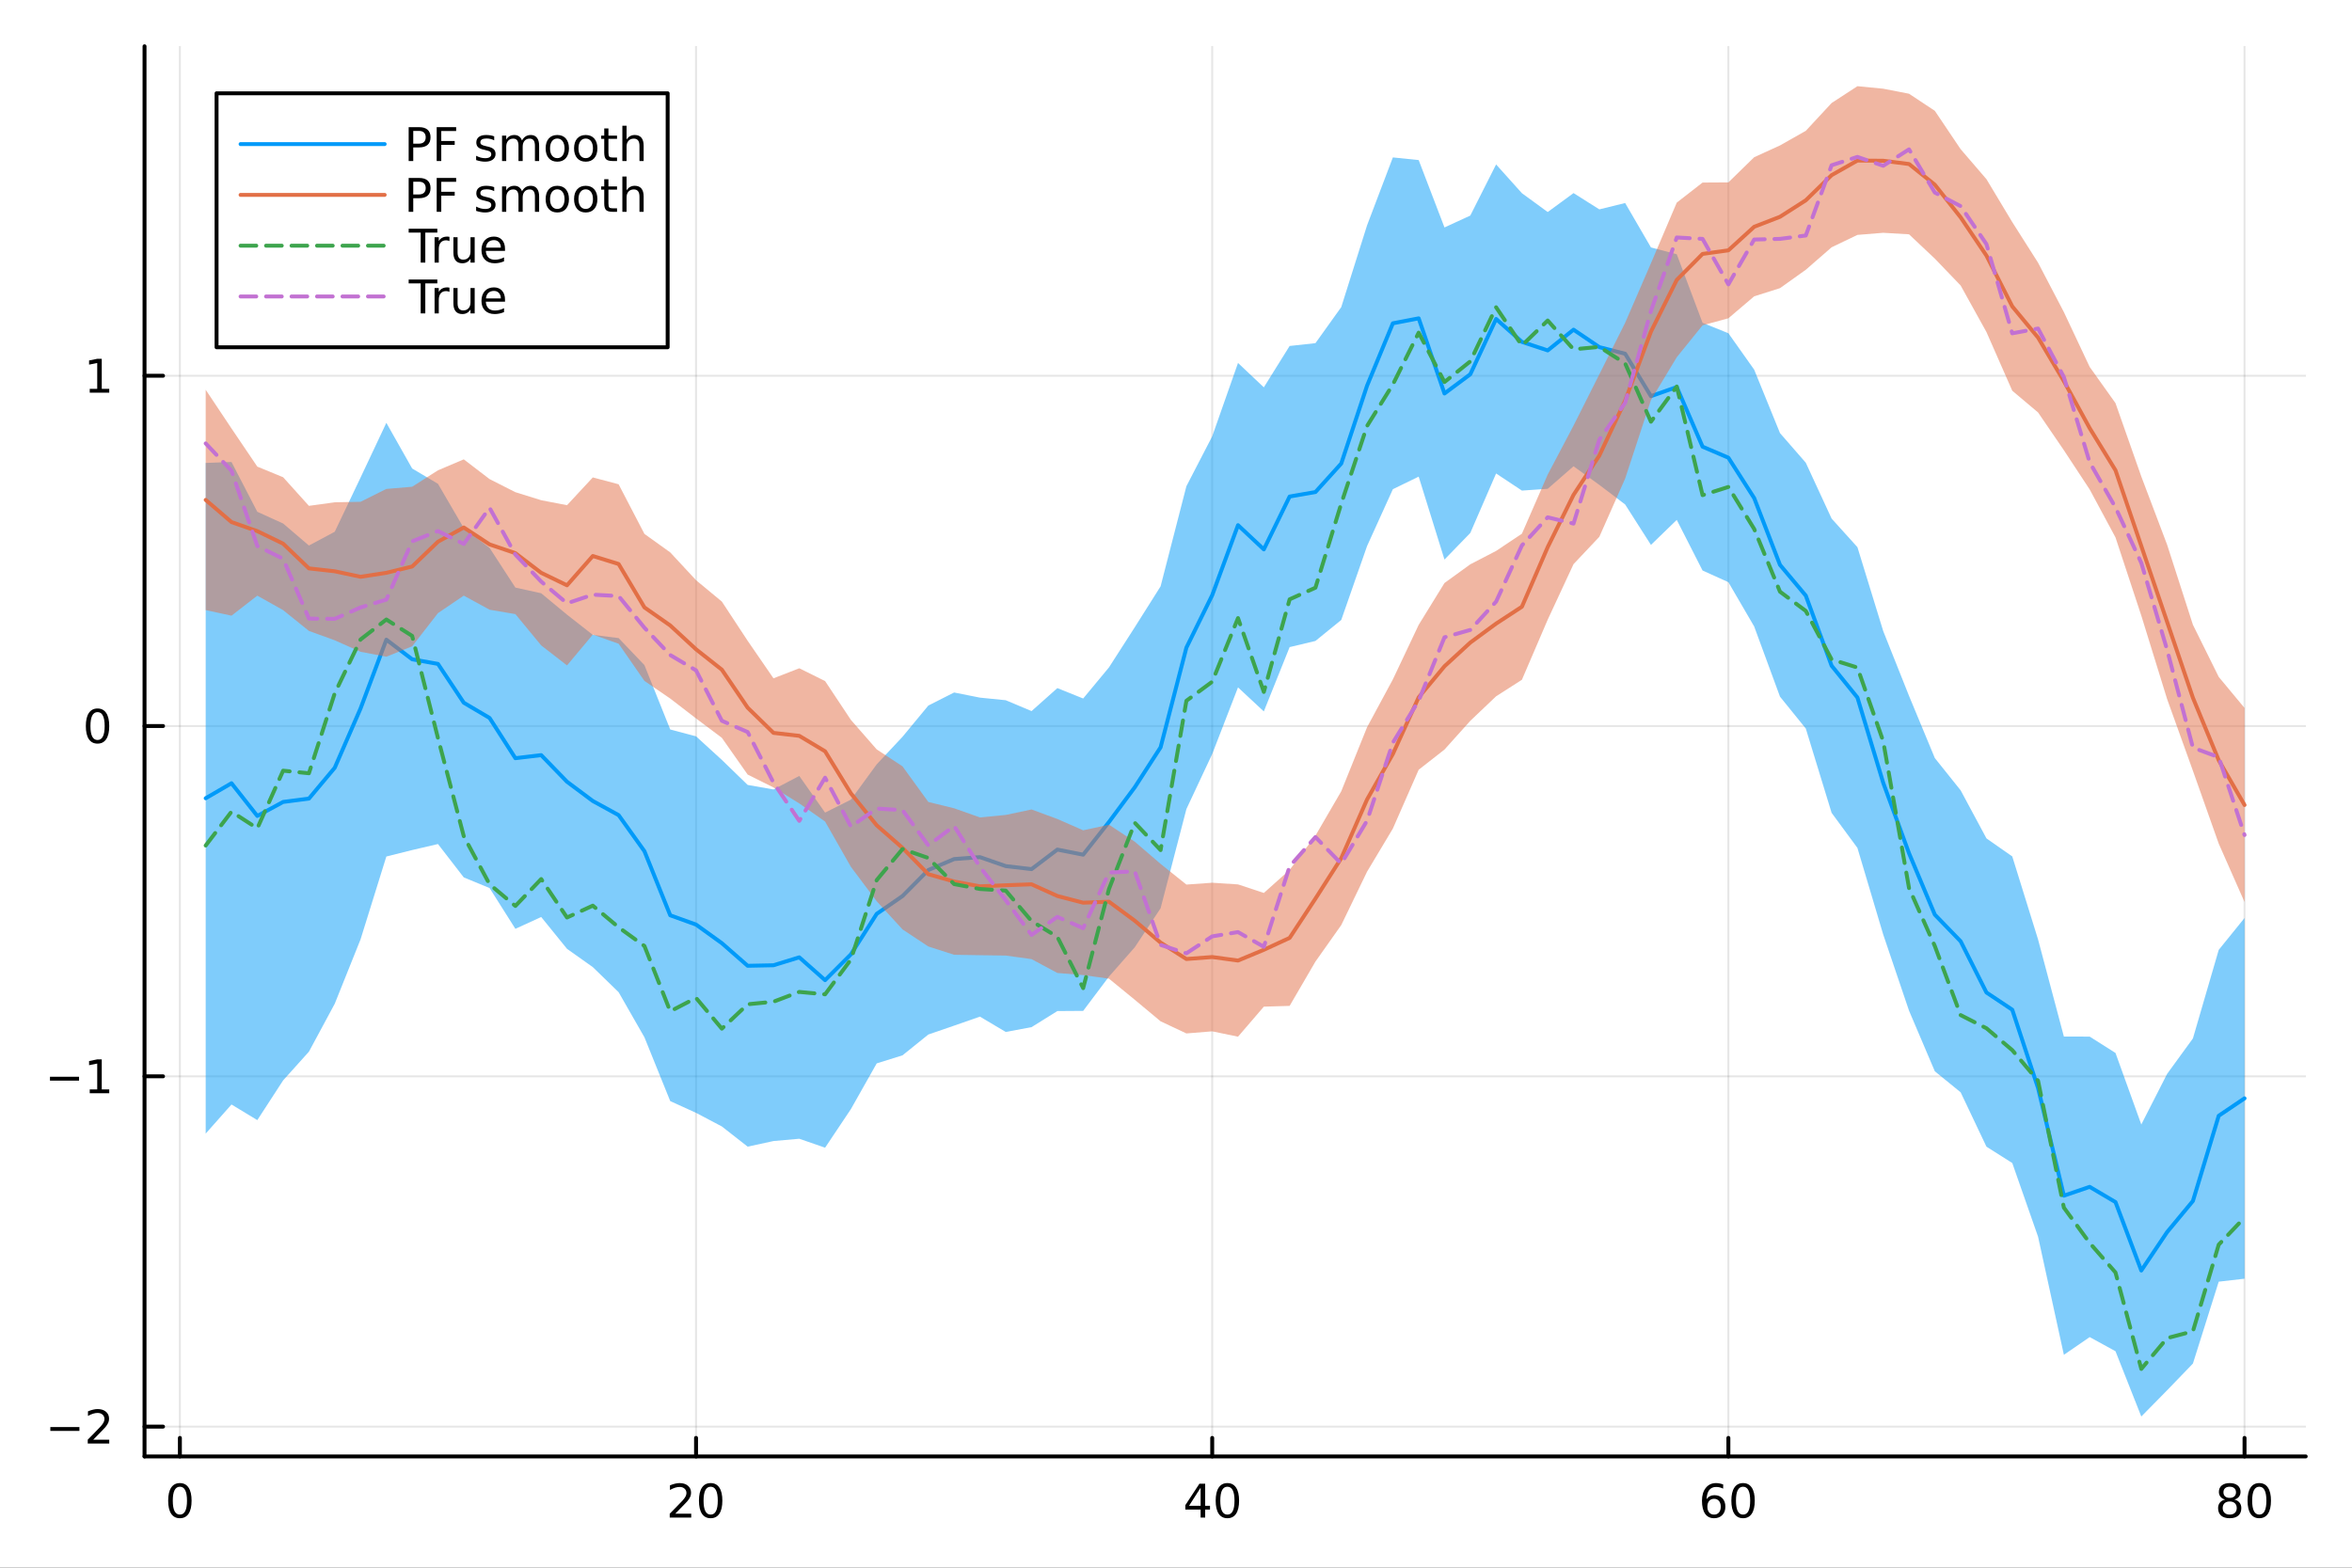 <?xml version="1.0" encoding="utf-8"?>
<svg xmlns="http://www.w3.org/2000/svg" xmlns:xlink="http://www.w3.org/1999/xlink" width="600" height="400" viewBox="0 0 2400 1600">
<rect x="0" y="0" width="2400" height="1600" fill="#333333" stroke="none"/>
<defs>
  <clipPath id="clip970">
    <rect x="0" y="0" width="2400" height="1600"/>
  </clipPath>
</defs>
<path clip-path="url(#clip970)" d="M0 1600 L2400 1600 L2400 0 L0 0  Z" fill="#ffffff" fill-rule="evenodd" fill-opacity="1"/>
<defs>
  <clipPath id="clip971">
    <rect x="480" y="0" width="1681" height="1600"/>
  </clipPath>
</defs>
<path clip-path="url(#clip970)" d="M147.478 1486.45 L2352.76 1486.45 L2352.76 47.244 L147.478 47.244  Z" fill="#ffffff" fill-rule="evenodd" fill-opacity="1"/>
<defs>
  <clipPath id="clip972">
    <rect x="147" y="47" width="2206" height="1440"/>
  </clipPath>
</defs>
<polyline clip-path="url(#clip972)" style="stroke:#000000; stroke-linecap:round; stroke-linejoin:round; stroke-width:2; stroke-opacity:0.1; fill:none" points="183.557,1486.45 183.557,47.244 "/>
<polyline clip-path="url(#clip972)" style="stroke:#000000; stroke-linecap:round; stroke-linejoin:round; stroke-width:2; stroke-opacity:0.1; fill:none" points="710.253,1486.45 710.253,47.244 "/>
<polyline clip-path="url(#clip972)" style="stroke:#000000; stroke-linecap:round; stroke-linejoin:round; stroke-width:2; stroke-opacity:0.1; fill:none" points="1236.95,1486.45 1236.95,47.244 "/>
<polyline clip-path="url(#clip972)" style="stroke:#000000; stroke-linecap:round; stroke-linejoin:round; stroke-width:2; stroke-opacity:0.1; fill:none" points="1763.65,1486.45 1763.65,47.244 "/>
<polyline clip-path="url(#clip972)" style="stroke:#000000; stroke-linecap:round; stroke-linejoin:round; stroke-width:2; stroke-opacity:0.1; fill:none" points="2290.34,1486.45 2290.34,47.244 "/>
<polyline clip-path="url(#clip972)" style="stroke:#000000; stroke-linecap:round; stroke-linejoin:round; stroke-width:2; stroke-opacity:0.1; fill:none" points="147.478,1456.02 2352.76,1456.02 "/>
<polyline clip-path="url(#clip972)" style="stroke:#000000; stroke-linecap:round; stroke-linejoin:round; stroke-width:2; stroke-opacity:0.1; fill:none" points="147.478,1098.51 2352.76,1098.51 "/>
<polyline clip-path="url(#clip972)" style="stroke:#000000; stroke-linecap:round; stroke-linejoin:round; stroke-width:2; stroke-opacity:0.1; fill:none" points="147.478,741.004 2352.76,741.004 "/>
<polyline clip-path="url(#clip972)" style="stroke:#000000; stroke-linecap:round; stroke-linejoin:round; stroke-width:2; stroke-opacity:0.1; fill:none" points="147.478,383.498 2352.76,383.498 "/>
<polyline clip-path="url(#clip970)" style="stroke:#000000; stroke-linecap:round; stroke-linejoin:round; stroke-width:4; stroke-opacity:1; fill:none" points="147.478,1486.45 2352.76,1486.45 "/>
<polyline clip-path="url(#clip970)" style="stroke:#000000; stroke-linecap:round; stroke-linejoin:round; stroke-width:4; stroke-opacity:1; fill:none" points="183.557,1486.45 183.557,1467.55 "/>
<polyline clip-path="url(#clip970)" style="stroke:#000000; stroke-linecap:round; stroke-linejoin:round; stroke-width:4; stroke-opacity:1; fill:none" points="710.253,1486.45 710.253,1467.55 "/>
<polyline clip-path="url(#clip970)" style="stroke:#000000; stroke-linecap:round; stroke-linejoin:round; stroke-width:4; stroke-opacity:1; fill:none" points="1236.95,1486.45 1236.95,1467.55 "/>
<polyline clip-path="url(#clip970)" style="stroke:#000000; stroke-linecap:round; stroke-linejoin:round; stroke-width:4; stroke-opacity:1; fill:none" points="1763.65,1486.45 1763.65,1467.55 "/>
<polyline clip-path="url(#clip970)" style="stroke:#000000; stroke-linecap:round; stroke-linejoin:round; stroke-width:4; stroke-opacity:1; fill:none" points="2290.34,1486.45 2290.34,1467.55 "/>
<path clip-path="url(#clip970)" d="M183.557 1517.37 Q179.946 1517.37 178.117 1520.93 Q176.311 1524.47 176.311 1531.6 Q176.311 1538.71 178.117 1542.27 Q179.946 1545.82 183.557 1545.82 Q187.191 1545.82 188.996 1542.27 Q190.825 1538.71 190.825 1531.6 Q190.825 1524.47 188.996 1520.93 Q187.191 1517.37 183.557 1517.37 M183.557 1513.66 Q189.367 1513.66 192.422 1518.27 Q195.501 1522.85 195.501 1531.6 Q195.501 1540.33 192.422 1544.94 Q189.367 1549.52 183.557 1549.52 Q177.746 1549.52 174.668 1544.94 Q171.612 1540.33 171.612 1531.6 Q171.612 1522.85 174.668 1518.27 Q177.746 1513.66 183.557 1513.66 Z" fill="#000000" fill-rule="nonzero" fill-opacity="1" /><path clip-path="url(#clip970)" d="M689.026 1544.91 L705.346 1544.91 L705.346 1548.85 L683.401 1548.85 L683.401 1544.91 Q686.063 1542.16 690.647 1537.53 Q695.253 1532.88 696.434 1531.53 Q698.679 1529.01 699.559 1527.27 Q700.461 1525.51 700.461 1523.82 Q700.461 1521.07 698.517 1519.33 Q696.596 1517.6 693.494 1517.6 Q691.295 1517.6 688.841 1518.36 Q686.411 1519.13 683.633 1520.68 L683.633 1515.95 Q686.457 1514.82 688.911 1514.24 Q691.364 1513.66 693.401 1513.66 Q698.772 1513.66 701.966 1516.35 Q705.16 1519.03 705.16 1523.52 Q705.16 1525.65 704.35 1527.57 Q703.563 1529.47 701.457 1532.07 Q700.878 1532.74 697.776 1535.95 Q694.674 1539.15 689.026 1544.91 Z" fill="#000000" fill-rule="nonzero" fill-opacity="1" /><path clip-path="url(#clip970)" d="M725.16 1517.37 Q721.549 1517.37 719.721 1520.93 Q717.915 1524.47 717.915 1531.6 Q717.915 1538.71 719.721 1542.27 Q721.549 1545.82 725.16 1545.82 Q728.795 1545.82 730.6 1542.27 Q732.429 1538.71 732.429 1531.6 Q732.429 1524.47 730.6 1520.93 Q728.795 1517.37 725.16 1517.37 M725.16 1513.66 Q730.971 1513.66 734.026 1518.27 Q737.105 1522.85 737.105 1531.6 Q737.105 1540.33 734.026 1544.94 Q730.971 1549.52 725.16 1549.52 Q719.35 1549.52 716.272 1544.94 Q713.216 1540.33 713.216 1531.6 Q713.216 1522.85 716.272 1518.27 Q719.35 1513.66 725.16 1513.66 Z" fill="#000000" fill-rule="nonzero" fill-opacity="1" /><path clip-path="url(#clip970)" d="M1225.12 1518.36 L1213.32 1536.81 L1225.12 1536.81 L1225.12 1518.36 M1223.89 1514.29 L1229.77 1514.29 L1229.77 1536.81 L1234.7 1536.81 L1234.7 1540.7 L1229.77 1540.7 L1229.77 1548.85 L1225.12 1548.85 L1225.12 1540.7 L1209.52 1540.7 L1209.52 1536.19 L1223.89 1514.29 Z" fill="#000000" fill-rule="nonzero" fill-opacity="1" /><path clip-path="url(#clip970)" d="M1252.44 1517.37 Q1248.82 1517.37 1247 1520.93 Q1245.19 1524.47 1245.19 1531.6 Q1245.19 1538.71 1247 1542.27 Q1248.82 1545.82 1252.44 1545.82 Q1256.07 1545.82 1257.88 1542.27 Q1259.7 1538.71 1259.7 1531.6 Q1259.7 1524.47 1257.88 1520.93 Q1256.07 1517.37 1252.44 1517.37 M1252.44 1513.66 Q1258.25 1513.66 1261.3 1518.27 Q1264.38 1522.85 1264.38 1531.6 Q1264.38 1540.33 1261.3 1544.94 Q1258.25 1549.52 1252.44 1549.52 Q1246.63 1549.52 1243.55 1544.94 Q1240.49 1540.33 1240.49 1531.6 Q1240.49 1522.85 1243.55 1518.27 Q1246.63 1513.66 1252.44 1513.66 Z" fill="#000000" fill-rule="nonzero" fill-opacity="1" /><path clip-path="url(#clip970)" d="M1749.05 1529.7 Q1745.9 1529.7 1744.05 1531.86 Q1742.22 1534.01 1742.22 1537.76 Q1742.22 1541.49 1744.05 1543.66 Q1745.9 1545.82 1749.05 1545.82 Q1752.2 1545.82 1754.03 1543.66 Q1755.88 1541.49 1755.88 1537.76 Q1755.88 1534.01 1754.03 1531.86 Q1752.2 1529.7 1749.05 1529.7 M1758.33 1515.05 L1758.33 1519.31 Q1756.57 1518.48 1754.77 1518.04 Q1752.99 1517.6 1751.23 1517.6 Q1746.6 1517.6 1744.14 1520.72 Q1741.71 1523.85 1741.37 1530.17 Q1742.73 1528.15 1744.79 1527.09 Q1746.85 1526 1749.33 1526 Q1754.54 1526 1757.55 1529.17 Q1760.58 1532.32 1760.58 1537.76 Q1760.58 1543.08 1757.43 1546.3 Q1754.28 1549.52 1749.05 1549.52 Q1743.06 1549.52 1739.88 1544.94 Q1736.71 1540.33 1736.71 1531.6 Q1736.71 1523.41 1740.6 1518.55 Q1744.49 1513.66 1751.04 1513.66 Q1752.8 1513.66 1754.58 1514.01 Q1756.39 1514.36 1758.33 1515.05 Z" fill="#000000" fill-rule="nonzero" fill-opacity="1" /><path clip-path="url(#clip970)" d="M1778.63 1517.37 Q1775.02 1517.37 1773.19 1520.93 Q1771.39 1524.47 1771.39 1531.6 Q1771.39 1538.71 1773.19 1542.27 Q1775.02 1545.82 1778.63 1545.82 Q1782.27 1545.82 1784.07 1542.27 Q1785.9 1538.71 1785.9 1531.6 Q1785.9 1524.47 1784.07 1520.93 Q1782.27 1517.37 1778.63 1517.37 M1778.63 1513.66 Q1784.44 1513.66 1787.5 1518.27 Q1790.58 1522.85 1790.58 1531.6 Q1790.58 1540.33 1787.5 1544.94 Q1784.44 1549.52 1778.63 1549.52 Q1772.82 1549.52 1769.75 1544.94 Q1766.69 1540.33 1766.69 1531.6 Q1766.69 1522.85 1769.75 1518.27 Q1772.82 1513.66 1778.63 1513.66 Z" fill="#000000" fill-rule="nonzero" fill-opacity="1" /><path clip-path="url(#clip970)" d="M2275.22 1532.44 Q2271.88 1532.44 2269.96 1534.22 Q2268.06 1536 2268.06 1539.13 Q2268.06 1542.25 2269.96 1544.03 Q2271.88 1545.82 2275.22 1545.82 Q2278.55 1545.82 2280.47 1544.03 Q2282.39 1542.23 2282.39 1539.13 Q2282.39 1536 2280.47 1534.22 Q2278.57 1532.44 2275.22 1532.44 M2270.54 1530.45 Q2267.53 1529.7 2265.84 1527.64 Q2264.17 1525.58 2264.17 1522.62 Q2264.17 1518.48 2267.11 1516.07 Q2270.08 1513.66 2275.22 1513.66 Q2280.38 1513.66 2283.32 1516.07 Q2286.26 1518.48 2286.26 1522.62 Q2286.26 1525.58 2284.57 1527.64 Q2282.9 1529.7 2279.91 1530.45 Q2283.29 1531.23 2285.17 1533.52 Q2287.07 1535.82 2287.07 1539.13 Q2287.07 1544.15 2283.99 1546.83 Q2280.93 1549.52 2275.22 1549.52 Q2269.5 1549.52 2266.42 1546.83 Q2263.36 1544.15 2263.36 1539.13 Q2263.36 1535.82 2265.26 1533.52 Q2267.16 1531.23 2270.54 1530.45 M2268.83 1523.06 Q2268.83 1525.75 2270.49 1527.25 Q2272.18 1528.76 2275.22 1528.76 Q2278.22 1528.76 2279.91 1527.25 Q2281.63 1525.75 2281.63 1523.06 Q2281.63 1520.38 2279.91 1518.87 Q2278.22 1517.37 2275.22 1517.37 Q2272.18 1517.37 2270.49 1518.87 Q2268.83 1520.38 2268.83 1523.06 Z" fill="#000000" fill-rule="nonzero" fill-opacity="1" /><path clip-path="url(#clip970)" d="M2305.38 1517.37 Q2301.77 1517.37 2299.94 1520.93 Q2298.13 1524.47 2298.13 1531.6 Q2298.13 1538.71 2299.94 1542.27 Q2301.77 1545.82 2305.38 1545.82 Q2309.01 1545.82 2310.82 1542.27 Q2312.65 1538.71 2312.65 1531.6 Q2312.65 1524.47 2310.82 1520.93 Q2309.01 1517.37 2305.38 1517.37 M2305.38 1513.66 Q2311.19 1513.66 2314.24 1518.27 Q2317.32 1522.85 2317.32 1531.6 Q2317.32 1540.33 2314.24 1544.94 Q2311.19 1549.52 2305.38 1549.52 Q2299.57 1549.52 2296.49 1544.94 Q2293.43 1540.33 2293.43 1531.6 Q2293.43 1522.85 2296.49 1518.27 Q2299.57 1513.66 2305.38 1513.66 Z" fill="#000000" fill-rule="nonzero" fill-opacity="1" /><polyline clip-path="url(#clip970)" style="stroke:#000000; stroke-linecap:round; stroke-linejoin:round; stroke-width:4; stroke-opacity:1; fill:none" points="147.478,1486.45 147.478,47.244 "/>
<polyline clip-path="url(#clip970)" style="stroke:#000000; stroke-linecap:round; stroke-linejoin:round; stroke-width:4; stroke-opacity:1; fill:none" points="147.478,1456.02 166.376,1456.02 "/>
<polyline clip-path="url(#clip970)" style="stroke:#000000; stroke-linecap:round; stroke-linejoin:round; stroke-width:4; stroke-opacity:1; fill:none" points="147.478,1098.51 166.376,1098.51 "/>
<polyline clip-path="url(#clip970)" style="stroke:#000000; stroke-linecap:round; stroke-linejoin:round; stroke-width:4; stroke-opacity:1; fill:none" points="147.478,741.004 166.376,741.004 "/>
<polyline clip-path="url(#clip970)" style="stroke:#000000; stroke-linecap:round; stroke-linejoin:round; stroke-width:4; stroke-opacity:1; fill:none" points="147.478,383.498 166.376,383.498 "/>
<path clip-path="url(#clip970)" d="M51.362 1456.47 L81.038 1456.47 L81.038 1460.4 L51.362 1460.4 L51.362 1456.47 Z" fill="#000000" fill-rule="nonzero" fill-opacity="1" /><path clip-path="url(#clip970)" d="M95.159 1469.36 L111.478 1469.36 L111.478 1473.3 L89.534 1473.3 L89.534 1469.36 Q92.196 1466.61 96.779 1461.98 Q101.385 1457.32 102.566 1455.98 Q104.811 1453.46 105.691 1451.72 Q106.594 1449.96 106.594 1448.27 Q106.594 1445.52 104.649 1443.78 Q102.728 1442.05 99.626 1442.05 Q97.427 1442.05 94.973 1442.81 Q92.543 1443.57 89.765 1445.12 L89.765 1440.4 Q92.589 1439.27 95.043 1438.69 Q97.496 1438.11 99.534 1438.11 Q104.904 1438.11 108.098 1440.8 Q111.293 1443.48 111.293 1447.97 Q111.293 1450.1 110.483 1452.02 Q109.696 1453.92 107.589 1456.51 Q107.01 1457.18 103.909 1460.4 Q100.807 1463.6 95.159 1469.36 Z" fill="#000000" fill-rule="nonzero" fill-opacity="1" /><path clip-path="url(#clip970)" d="M50.992 1098.96 L80.668 1098.96 L80.668 1102.9 L50.992 1102.9 L50.992 1098.96 Z" fill="#000000" fill-rule="nonzero" fill-opacity="1" /><path clip-path="url(#clip970)" d="M91.571 1111.85 L99.21 1111.85 L99.21 1085.49 L90.899 1087.16 L90.899 1082.9 L99.163 1081.23 L103.839 1081.23 L103.839 1111.85 L111.478 1111.85 L111.478 1115.79 L91.571 1115.79 L91.571 1111.85 Z" fill="#000000" fill-rule="nonzero" fill-opacity="1" /><path clip-path="url(#clip970)" d="M99.534 726.802 Q95.922 726.802 94.094 730.367 Q92.288 733.909 92.288 741.038 Q92.288 748.145 94.094 751.71 Q95.922 755.251 99.534 755.251 Q103.168 755.251 104.973 751.71 Q106.802 748.145 106.802 741.038 Q106.802 733.909 104.973 730.367 Q103.168 726.802 99.534 726.802 M99.534 723.099 Q105.344 723.099 108.399 727.705 Q111.478 732.289 111.478 741.038 Q111.478 749.765 108.399 754.372 Q105.344 758.955 99.534 758.955 Q93.723 758.955 90.645 754.372 Q87.589 749.765 87.589 741.038 Q87.589 732.289 90.645 727.705 Q93.723 723.099 99.534 723.099 Z" fill="#000000" fill-rule="nonzero" fill-opacity="1" /><path clip-path="url(#clip970)" d="M91.571 396.843 L99.21 396.843 L99.21 370.477 L90.899 372.144 L90.899 367.885 L99.163 366.218 L103.839 366.218 L103.839 396.843 L111.478 396.843 L111.478 400.778 L91.571 400.778 L91.571 396.843 Z" fill="#000000" fill-rule="nonzero" fill-opacity="1" /><path clip-path="url(#clip972)" d="M209.891 1156.95 L236.226 1127.25 L262.561 1143.21 L288.896 1102.66 L315.231 1073.35 L341.566 1024.44 L367.9 958.749 L394.235 874.158 L420.57 867.579 L446.905 861.419 L473.24 895.49 L499.574 906.352 L525.909 947.966 L552.244 935.9 L578.579 968.385 L604.914 987.052 L631.249 1012.64 L657.583 1058.66 L683.918 1123.8 L710.253 1135.79 L736.588 1149.67 L762.923 1170.28 L789.258 1164.57 L815.592 1162.22 L841.927 1171.35 L868.262 1131.95 L894.597 1085.31 L920.932 1077.08 L947.266 1055.85 L973.601 1046.77 L999.936 1037.58 L1026.27 1053.23 L1052.61 1048.31 L1078.94 1031.9 L1105.28 1031.71 L1131.61 996.709 L1157.95 966.789 L1184.28 927.002 L1210.61 825.745 L1236.95 769.55 L1263.28 701.556 L1289.62 726.071 L1315.95 660.444 L1342.29 654.15 L1368.62 632.736 L1394.96 557.317 L1421.29 499.287 L1447.63 486.458 L1473.96 571.094 L1500.3 543.944 L1526.63 483.222 L1552.97 500.694 L1579.3 498.884 L1605.64 475.896 L1631.97 494.892 L1658.31 514.863 L1684.64 556.133 L1710.98 530.604 L1737.31 582.269 L1763.65 594.177 L1789.98 639.389 L1816.32 711.011 L1842.65 743.552 L1868.99 829.592 L1895.32 865.372 L1921.65 953.788 L1947.99 1031.51 L1974.32 1093.36 L2000.66 1114.81 L2026.99 1170.29 L2053.33 1186.99 L2079.66 1262.2 L2106 1382.75 L2132.33 1364.64 L2158.67 1379.08 L2185 1445.72 L2211.34 1418.94 L2237.67 1391.65 L2264.01 1308.09 L2290.34 1305.05 L2290.34 936.913 L2264.01 969.456 L2237.67 1059.83 L2211.34 1096.03 L2185 1147.68 L2158.67 1074.66 L2132.33 1057.97 L2106 1057.9 L2079.66 958.826 L2053.33 874.1 L2026.99 855.665 L2000.66 806.618 L1974.32 773.699 L1947.99 710.227 L1921.65 644.084 L1895.32 558.42 L1868.99 529.276 L1842.65 472.268 L1816.32 442.026 L1789.98 377.279 L1763.65 340.097 L1737.31 329.496 L1710.98 259.472 L1684.64 252.533 L1658.31 207.204 L1631.97 213.691 L1605.64 197.069 L1579.3 216.4 L1552.97 197.18 L1526.63 167.84 L1500.3 220.008 L1473.96 232.134 L1447.63 163.368 L1421.29 160.67 L1394.96 229.986 L1368.62 313.451 L1342.29 350.227 L1315.95 353.095 L1289.62 395.337 L1263.28 370.432 L1236.95 445.351 L1210.61 496.238 L1184.28 598.418 L1157.95 640.133 L1131.61 681.15 L1105.28 712.896 L1078.94 702.285 L1052.61 725.743 L1026.27 714.663 L999.936 712.011 L973.601 706.774 L947.266 720.097 L920.932 751.965 L894.597 780.068 L868.262 816.121 L841.927 829.357 L815.592 791.913 L789.258 805.742 L762.923 801.114 L736.588 775.57 L710.253 751.507 L683.918 744.537 L657.583 678.803 L631.249 651.224 L604.914 647.94 L578.579 627.303 L552.244 605.492 L525.909 599.692 L499.574 559.157 L473.24 538.925 L446.905 493.768 L420.57 478.159 L394.235 431.548 L367.9 487.439 L341.566 542.711 L315.231 556.774 L288.896 534.288 L262.561 522.327 L236.226 471.521 L209.891 472.461  Z" fill="#009af9" fill-rule="evenodd" fill-opacity="0.5"/>
<polyline clip-path="url(#clip972)" style="stroke:#009af9; stroke-linecap:round; stroke-linejoin:round; stroke-width:4; stroke-opacity:1; fill:none" points="209.891,814.705 236.226,799.383 262.561,832.769 288.896,818.472 315.231,815.06 341.566,783.574 367.9,723.094 394.235,652.853 420.57,672.869 446.905,677.594 473.24,717.207 499.574,732.755 525.909,773.829 552.244,770.696 578.579,797.844 604.914,817.496 631.249,831.93 657.583,868.733 683.918,934.168 710.253,943.647 736.588,962.622 762.923,985.696 789.258,985.156 815.592,977.066 841.927,1000.36 868.262,974.037 894.597,932.69 920.932,914.524 947.266,887.973 973.601,876.77 999.936,874.797 1026.27,883.946 1052.61,887.027 1078.94,867.095 1105.28,872.304 1131.61,838.93 1157.95,803.461 1184.28,762.71 1210.61,660.991 1236.95,607.45 1263.28,535.994 1289.62,560.704 1315.95,506.77 1342.29,502.188 1368.62,473.093 1394.96,393.652 1421.29,329.979 1447.63,324.913 1473.96,401.614 1500.3,381.976 1526.63,325.531 1552.97,348.937 1579.3,357.642 1605.64,336.482 1631.97,354.292 1658.31,361.034 1684.64,404.333 1710.98,395.038 1737.31,455.883 1763.65,467.137 1789.98,508.334 1816.32,576.519 1842.65,607.91 1868.99,679.434 1895.32,711.896 1921.65,798.936 1947.99,870.871 1974.32,933.53 2000.66,960.714 2026.99,1012.98 2053.33,1030.55 2079.66,1110.51 2106,1220.32 2132.33,1211.31 2158.67,1226.87 2185,1296.7 2211.34,1257.48 2237.67,1225.74 2264.01,1138.77 2290.34,1120.98 "/>
<path clip-path="url(#clip972)" d="M209.891 622.663 L236.226 628.365 L262.561 607.912 L288.896 622.691 L315.231 643.935 L341.566 653.486 L367.9 665.223 L394.235 670.254 L420.57 659.63 L446.905 625.753 L473.24 607.892 L499.574 622.282 L525.909 626.761 L552.244 658.701 L578.579 679.132 L604.914 647.666 L631.249 657.003 L657.583 694.938 L683.918 712.948 L710.253 733.242 L736.588 753.023 L762.923 790.536 L789.258 803.679 L815.592 819.984 L841.927 838.465 L868.262 884.717 L894.597 919.811 L920.932 948.558 L947.266 965.986 L973.601 974.453 L999.936 974.892 L1026.27 975.263 L1052.61 978.894 L1078.94 993.035 L1105.28 995.183 L1131.61 998.85 L1157.95 1020.39 L1184.28 1042.36 L1210.61 1054.74 L1236.95 1052.6 L1263.28 1058.05 L1289.62 1027.4 L1315.95 1026.62 L1342.29 981.397 L1368.62 944.149 L1394.96 889.661 L1421.29 845.646 L1447.63 785.616 L1473.96 765.006 L1500.3 735.692 L1526.63 710.655 L1552.97 693.778 L1579.3 632.425 L1605.64 575.772 L1631.97 547.868 L1658.31 488.468 L1684.64 408.315 L1710.98 364.624 L1737.31 332.004 L1763.65 324.842 L1789.98 302.433 L1816.32 294.089 L1842.65 275.322 L1868.99 252.382 L1895.32 239.745 L1921.65 237.593 L1947.99 239.146 L1974.32 263.971 L2000.66 291.386 L2026.99 338.88 L2053.33 398.778 L2079.66 420.957 L2106 459.521 L2132.33 499.539 L2158.67 548.508 L2185 628.296 L2211.34 713.488 L2237.67 786.671 L2264.01 861.016 L2290.34 920.64 L2290.34 722.563 L2264.01 690.855 L2237.67 637.657 L2211.34 555.934 L2185 486.332 L2158.67 411.449 L2132.33 374.481 L2106 318.52 L2079.66 268.125 L2053.33 226.682 L2026.99 182.868 L2000.66 152.263 L1974.32 113.109 L1947.99 95.665 L1921.65 90.537 L1895.32 87.976 L1868.99 105.14 L1842.65 133.527 L1816.32 148.434 L1789.98 160.459 L1763.65 186.145 L1737.31 186.312 L1710.98 206.781 L1684.64 268.678 L1658.31 329.47 L1631.97 382.036 L1605.64 434.389 L1579.3 484.342 L1552.97 544.705 L1526.63 562.286 L1500.3 575.941 L1473.96 595.028 L1447.63 637.75 L1421.29 693.393 L1394.96 742.246 L1368.62 807.603 L1342.29 852.879 L1315.95 887.832 L1289.62 911.371 L1263.28 902.634 L1236.95 900.928 L1210.61 902.797 L1184.28 881.694 L1157.95 859.055 L1131.61 841.711 L1105.28 847.428 L1078.94 835.872 L1052.61 826.159 L1026.27 831.735 L999.936 834.278 L973.601 824.956 L947.266 818.482 L920.932 782.143 L894.597 764.841 L868.262 734.75 L841.927 695.087 L815.592 682.043 L789.258 692.303 L762.923 654.01 L736.588 613.974 L710.253 592.163 L683.918 563.788 L657.583 544.902 L631.249 494.273 L604.914 487.265 L578.579 515.614 L552.244 510.532 L525.909 502.338 L499.574 488.981 L473.24 468.818 L446.905 480.01 L420.57 496.774 L394.235 499.012 L367.9 512.144 L341.566 512.635 L315.231 516.277 L288.896 487.06 L262.561 476.24 L236.226 437.295 L209.891 397.796  Z" fill="#e26f46" fill-rule="evenodd" fill-opacity="0.5"/>
<polyline clip-path="url(#clip972)" style="stroke:#e26f46; stroke-linecap:round; stroke-linejoin:round; stroke-width:4; stroke-opacity:1; fill:none" points="209.891,510.229 236.226,532.83 262.561,542.076 288.896,554.875 315.231,580.106 341.566,583.06 367.9,588.684 394.235,584.633 420.57,578.202 446.905,552.881 473.24,538.355 499.574,555.631 525.909,564.55 552.244,584.616 578.579,597.373 604.914,567.466 631.249,575.638 657.583,619.92 683.918,638.368 710.253,662.703 736.588,683.499 762.923,722.273 789.258,747.991 815.592,751.014 841.927,766.776 868.262,809.734 894.597,842.326 920.932,865.35 947.266,892.234 973.601,899.704 999.936,904.585 1026.27,903.499 1052.61,902.526 1078.94,914.453 1105.28,921.306 1131.61,920.28 1157.95,939.721 1184.28,962.028 1210.61,978.771 1236.95,976.762 1263.28,980.343 1289.62,969.384 1315.95,957.227 1342.29,917.138 1368.62,875.876 1394.96,815.953 1421.29,769.52 1447.63,711.683 1473.96,680.017 1500.3,655.816 1526.63,636.47 1552.97,619.242 1579.3,558.383 1605.64,505.081 1631.97,464.952 1658.31,408.969 1684.64,338.496 1710.98,285.703 1737.31,259.158 1763.65,255.494 1789.98,231.446 1816.32,221.262 1842.65,204.425 1868.99,178.761 1895.32,163.861 1921.65,164.065 1947.99,167.406 1974.32,188.54 2000.66,221.824 2026.99,260.874 2053.33,312.73 2079.66,344.541 2106,389.021 2132.33,437.01 2158.67,479.978 2185,557.314 2211.34,634.711 2237.67,712.164 2264.01,775.935 2290.34,821.602 "/>
<polyline clip-path="url(#clip972)" style="stroke:#3da44d; stroke-linecap:round; stroke-linejoin:round; stroke-width:4; stroke-opacity:1; fill:none" stroke-dasharray="16, 10" points="209.891,862.941 236.226,828.38 262.561,845.42 288.896,786.566 315.231,789.191 341.566,707.599 367.9,652.678 394.235,632.277 420.57,649.015 446.905,753.313 473.24,853.446 499.574,902.501 525.909,924.632 552.244,897.177 578.579,936.409 604.914,924.32 631.249,946.411 657.583,965.489 683.918,1032.17 710.253,1018.49 736.588,1049.88 762.923,1024.96 789.258,1022.35 815.592,1012.35 841.927,1014.82 868.262,979.311 894.597,898.24 920.932,866.523 947.266,875.677 973.601,902.308 999.936,907.313 1026.27,908.962 1052.61,940.04 1078.94,956.169 1105.28,1008.5 1131.61,907.348 1157.95,839.752 1184.28,867.615 1210.61,715.215 1236.95,695.792 1263.28,630.826 1289.62,706.178 1315.95,611.679 1342.29,599.819 1368.62,513.993 1394.96,434.767 1421.29,392.386 1447.63,339.503 1473.96,389.902 1500.3,368.824 1526.63,313.613 1552.97,352.598 1579.3,327.128 1605.64,356.524 1631.97,354.027 1658.31,370.88 1684.64,430.4 1710.98,394.513 1737.31,505.363 1763.65,496.99 1789.98,539.887 1816.32,603.873 1842.65,623.515 1868.99,673.013 1895.32,681.324 1921.65,756.51 1947.99,906.395 1974.32,965.571 2000.66,1036.02 2026.99,1049.46 2053.33,1071.81 2079.66,1103.07 2106,1232.53 2132.33,1268.57 2158.67,1298.72 2185,1397.15 2211.34,1365.71 2237.67,1358.74 2264.01,1270.29 2290.34,1242.67 "/>
<polyline clip-path="url(#clip972)" style="stroke:#c271d2; stroke-linecap:round; stroke-linejoin:round; stroke-width:4; stroke-opacity:1; fill:none" stroke-dasharray="16, 10" points="209.891,452.567 236.226,480.478 262.561,557.292 288.896,570.307 315.231,631.355 341.566,631.606 367.9,619.973 394.235,611.973 420.57,552.522 446.905,541.991 473.24,555.16 499.574,518.276 525.909,566.076 552.244,593.571 578.579,615.765 604.914,606.922 631.249,608.335 657.583,640.684 683.918,668.547 710.253,684.171 736.588,735.636 762.923,747.119 789.258,798.776 815.592,837.78 841.927,793.713 868.262,843.633 894.597,825.206 920.932,826.863 947.266,862.795 973.601,842.997 999.936,884.786 1026.27,918.853 1052.61,954.159 1078.94,935.775 1105.28,947.305 1131.61,890.489 1157.95,889.351 1184.28,964.377 1210.61,972.947 1236.95,955.671 1263.28,951.291 1289.62,966.317 1315.95,884.29 1342.29,854.301 1368.62,881.496 1394.96,837.617 1421.29,757.969 1447.63,715.171 1473.96,650.442 1500.3,642.904 1526.63,614.048 1552.97,556.683 1579.3,527.962 1605.64,534.378 1631.97,448.736 1658.31,411.102 1684.64,317.387 1710.98,242.377 1737.31,243.811 1763.65,290.22 1789.98,244.464 1816.32,243.794 1842.65,240.358 1868.99,168.665 1895.32,160.135 1921.65,169.199 1947.99,152.445 1974.32,196.55 2000.66,210.395 2026.99,249.171 2053.33,340.196 2079.66,335.309 2106,384.842 2132.33,471.833 2158.67,517.908 2185,574.489 2211.34,663.21 2237.67,763.035 2264.01,772.812 2290.34,852.203 "/>
<path clip-path="url(#clip970)" d="M220.987 354.418 L681.282 354.418 L681.282 95.218 L220.987 95.218  Z" fill="#ffffff" fill-rule="evenodd" fill-opacity="1"/>
<polyline clip-path="url(#clip970)" style="stroke:#000000; stroke-linecap:round; stroke-linejoin:round; stroke-width:4; stroke-opacity:1; fill:none" points="220.987,354.418 681.282,354.418 681.282,95.218 220.987,95.218 220.987,354.418 "/>
<polyline clip-path="url(#clip970)" style="stroke:#009af9; stroke-linecap:round; stroke-linejoin:round; stroke-width:4; stroke-opacity:1; fill:none" points="245.49,147.058 392.509,147.058 "/>
<path clip-path="url(#clip970)" d="M421.688 133.62 L421.688 146.606 L427.567 146.606 Q430.831 146.606 432.614 144.916 Q434.396 143.227 434.396 140.102 Q434.396 137 432.614 135.31 Q430.831 133.62 427.567 133.62 L421.688 133.62 M417.012 129.778 L427.567 129.778 Q433.378 129.778 436.34 132.416 Q439.327 135.032 439.327 140.102 Q439.327 145.217 436.34 147.833 Q433.378 150.449 427.567 150.449 L421.688 150.449 L421.688 164.338 L417.012 164.338 L417.012 129.778 Z" fill="#000000" fill-rule="nonzero" fill-opacity="1" /><path clip-path="url(#clip970)" d="M445.6 129.778 L465.461 129.778 L465.461 133.713 L450.276 133.713 L450.276 143.898 L463.979 143.898 L463.979 147.833 L450.276 147.833 L450.276 164.338 L445.6 164.338 L445.6 129.778 Z" fill="#000000" fill-rule="nonzero" fill-opacity="1" /><path clip-path="url(#clip970)" d="M504.28 139.176 L504.28 143.203 Q502.474 142.277 500.53 141.815 Q498.586 141.352 496.502 141.352 Q493.331 141.352 491.734 142.324 Q490.16 143.296 490.16 145.24 Q490.16 146.722 491.294 147.578 Q492.428 148.412 495.854 149.176 L497.312 149.5 Q501.849 150.472 503.748 152.254 Q505.669 154.014 505.669 157.185 Q505.669 160.796 502.798 162.902 Q499.951 165.009 494.951 165.009 Q492.868 165.009 490.599 164.592 Q488.354 164.199 485.854 163.388 L485.854 158.99 Q488.215 160.217 490.507 160.842 Q492.799 161.444 495.044 161.444 Q498.053 161.444 499.673 160.426 Q501.294 159.384 501.294 157.509 Q501.294 155.773 500.113 154.847 Q498.956 153.921 494.998 153.064 L493.516 152.717 Q489.558 151.884 487.799 150.171 Q486.039 148.435 486.039 145.426 Q486.039 141.768 488.632 139.778 Q491.224 137.787 495.993 137.787 Q498.354 137.787 500.437 138.134 Q502.521 138.481 504.28 139.176 Z" fill="#000000" fill-rule="nonzero" fill-opacity="1" /><path clip-path="url(#clip970)" d="M532.636 143.389 Q534.233 140.518 536.456 139.153 Q538.678 137.787 541.687 137.787 Q545.738 137.787 547.937 140.634 Q550.136 143.458 550.136 148.689 L550.136 164.338 L545.854 164.338 L545.854 148.828 Q545.854 145.102 544.534 143.296 Q543.215 141.49 540.507 141.49 Q537.196 141.49 535.275 143.69 Q533.354 145.889 533.354 149.685 L533.354 164.338 L529.071 164.338 L529.071 148.828 Q529.071 145.078 527.752 143.296 Q526.433 141.49 523.678 141.49 Q520.414 141.49 518.493 143.713 Q516.572 145.912 516.572 149.685 L516.572 164.338 L512.289 164.338 L512.289 138.412 L516.572 138.412 L516.572 142.44 Q518.03 140.055 520.067 138.921 Q522.104 137.787 524.905 137.787 Q527.729 137.787 529.696 139.222 Q531.687 140.657 532.636 143.389 Z" fill="#000000" fill-rule="nonzero" fill-opacity="1" /><path clip-path="url(#clip970)" d="M568.678 141.398 Q565.252 141.398 563.261 144.083 Q561.27 146.745 561.27 151.398 Q561.27 156.051 563.238 158.736 Q565.229 161.398 568.678 161.398 Q572.081 161.398 574.071 158.713 Q576.062 156.027 576.062 151.398 Q576.062 146.791 574.071 144.106 Q572.081 141.398 568.678 141.398 M568.678 137.787 Q574.233 137.787 577.405 141.398 Q580.576 145.009 580.576 151.398 Q580.576 157.764 577.405 161.398 Q574.233 165.009 568.678 165.009 Q563.099 165.009 559.928 161.398 Q556.78 157.764 556.78 151.398 Q556.78 145.009 559.928 141.398 Q563.099 137.787 568.678 137.787 Z" fill="#000000" fill-rule="nonzero" fill-opacity="1" /><path clip-path="url(#clip970)" d="M597.682 141.398 Q594.256 141.398 592.266 144.083 Q590.275 146.745 590.275 151.398 Q590.275 156.051 592.242 158.736 Q594.233 161.398 597.682 161.398 Q601.085 161.398 603.076 158.713 Q605.066 156.027 605.066 151.398 Q605.066 146.791 603.076 144.106 Q601.085 141.398 597.682 141.398 M597.682 137.787 Q603.238 137.787 606.409 141.398 Q609.58 145.009 609.58 151.398 Q609.58 157.764 606.409 161.398 Q603.238 165.009 597.682 165.009 Q592.104 165.009 588.932 161.398 Q585.784 157.764 585.784 151.398 Q585.784 145.009 588.932 141.398 Q592.104 137.787 597.682 137.787 Z" fill="#000000" fill-rule="nonzero" fill-opacity="1" /><path clip-path="url(#clip970)" d="M620.853 131.051 L620.853 138.412 L629.626 138.412 L629.626 141.722 L620.853 141.722 L620.853 155.796 Q620.853 158.967 621.71 159.87 Q622.589 160.773 625.252 160.773 L629.626 160.773 L629.626 164.338 L625.252 164.338 Q620.321 164.338 618.446 162.509 Q616.571 160.657 616.571 155.796 L616.571 141.722 L613.446 141.722 L613.446 138.412 L616.571 138.412 L616.571 131.051 L620.853 131.051 Z" fill="#000000" fill-rule="nonzero" fill-opacity="1" /><path clip-path="url(#clip970)" d="M656.779 148.689 L656.779 164.338 L652.52 164.338 L652.52 148.828 Q652.52 145.148 651.085 143.319 Q649.65 141.49 646.779 141.49 Q643.33 141.49 641.339 143.69 Q639.349 145.889 639.349 149.685 L639.349 164.338 L635.066 164.338 L635.066 128.319 L639.349 128.319 L639.349 142.44 Q640.876 140.102 642.937 138.944 Q645.02 137.787 647.728 137.787 Q652.196 137.787 654.487 140.565 Q656.779 143.319 656.779 148.689 Z" fill="#000000" fill-rule="nonzero" fill-opacity="1" /><polyline clip-path="url(#clip970)" style="stroke:#e26f46; stroke-linecap:round; stroke-linejoin:round; stroke-width:4; stroke-opacity:1; fill:none" points="245.49,198.898 392.509,198.898 "/>
<path clip-path="url(#clip970)" d="M421.688 185.46 L421.688 198.446 L427.567 198.446 Q430.831 198.446 432.614 196.756 Q434.396 195.067 434.396 191.942 Q434.396 188.84 432.614 187.15 Q430.831 185.46 427.567 185.46 L421.688 185.46 M417.012 181.618 L427.567 181.618 Q433.378 181.618 436.34 184.256 Q439.327 186.872 439.327 191.942 Q439.327 197.057 436.34 199.673 Q433.378 202.289 427.567 202.289 L421.688 202.289 L421.688 216.178 L417.012 216.178 L417.012 181.618 Z" fill="#000000" fill-rule="nonzero" fill-opacity="1" /><path clip-path="url(#clip970)" d="M445.6 181.618 L465.461 181.618 L465.461 185.553 L450.276 185.553 L450.276 195.738 L463.979 195.738 L463.979 199.673 L450.276 199.673 L450.276 216.178 L445.6 216.178 L445.6 181.618 Z" fill="#000000" fill-rule="nonzero" fill-opacity="1" /><path clip-path="url(#clip970)" d="M504.28 191.016 L504.28 195.043 Q502.474 194.117 500.53 193.655 Q498.586 193.192 496.502 193.192 Q493.331 193.192 491.734 194.164 Q490.16 195.136 490.16 197.08 Q490.16 198.562 491.294 199.418 Q492.428 200.252 495.854 201.016 L497.312 201.34 Q501.849 202.312 503.748 204.094 Q505.669 205.854 505.669 209.025 Q505.669 212.636 502.798 214.742 Q499.951 216.849 494.951 216.849 Q492.868 216.849 490.599 216.432 Q488.354 216.039 485.854 215.228 L485.854 210.83 Q488.215 212.057 490.507 212.682 Q492.799 213.284 495.044 213.284 Q498.053 213.284 499.673 212.266 Q501.294 211.224 501.294 209.349 Q501.294 207.613 500.113 206.687 Q498.956 205.761 494.998 204.904 L493.516 204.557 Q489.558 203.724 487.799 202.011 Q486.039 200.275 486.039 197.266 Q486.039 193.608 488.632 191.618 Q491.224 189.627 495.993 189.627 Q498.354 189.627 500.437 189.974 Q502.521 190.321 504.28 191.016 Z" fill="#000000" fill-rule="nonzero" fill-opacity="1" /><path clip-path="url(#clip970)" d="M532.636 195.229 Q534.233 192.358 536.456 190.993 Q538.678 189.627 541.687 189.627 Q545.738 189.627 547.937 192.474 Q550.136 195.298 550.136 200.529 L550.136 216.178 L545.854 216.178 L545.854 200.668 Q545.854 196.942 544.534 195.136 Q543.215 193.33 540.507 193.33 Q537.196 193.33 535.275 195.53 Q533.354 197.729 533.354 201.525 L533.354 216.178 L529.071 216.178 L529.071 200.668 Q529.071 196.918 527.752 195.136 Q526.433 193.33 523.678 193.33 Q520.414 193.33 518.493 195.553 Q516.572 197.752 516.572 201.525 L516.572 216.178 L512.289 216.178 L512.289 190.252 L516.572 190.252 L516.572 194.28 Q518.03 191.895 520.067 190.761 Q522.104 189.627 524.905 189.627 Q527.729 189.627 529.696 191.062 Q531.687 192.497 532.636 195.229 Z" fill="#000000" fill-rule="nonzero" fill-opacity="1" /><path clip-path="url(#clip970)" d="M568.678 193.238 Q565.252 193.238 563.261 195.923 Q561.27 198.585 561.27 203.238 Q561.27 207.891 563.238 210.576 Q565.229 213.238 568.678 213.238 Q572.081 213.238 574.071 210.553 Q576.062 207.867 576.062 203.238 Q576.062 198.631 574.071 195.946 Q572.081 193.238 568.678 193.238 M568.678 189.627 Q574.233 189.627 577.405 193.238 Q580.576 196.849 580.576 203.238 Q580.576 209.604 577.405 213.238 Q574.233 216.849 568.678 216.849 Q563.099 216.849 559.928 213.238 Q556.78 209.604 556.78 203.238 Q556.78 196.849 559.928 193.238 Q563.099 189.627 568.678 189.627 Z" fill="#000000" fill-rule="nonzero" fill-opacity="1" /><path clip-path="url(#clip970)" d="M597.682 193.238 Q594.256 193.238 592.266 195.923 Q590.275 198.585 590.275 203.238 Q590.275 207.891 592.242 210.576 Q594.233 213.238 597.682 213.238 Q601.085 213.238 603.076 210.553 Q605.066 207.867 605.066 203.238 Q605.066 198.631 603.076 195.946 Q601.085 193.238 597.682 193.238 M597.682 189.627 Q603.238 189.627 606.409 193.238 Q609.58 196.849 609.58 203.238 Q609.58 209.604 606.409 213.238 Q603.238 216.849 597.682 216.849 Q592.104 216.849 588.932 213.238 Q585.784 209.604 585.784 203.238 Q585.784 196.849 588.932 193.238 Q592.104 189.627 597.682 189.627 Z" fill="#000000" fill-rule="nonzero" fill-opacity="1" /><path clip-path="url(#clip970)" d="M620.853 182.891 L620.853 190.252 L629.626 190.252 L629.626 193.562 L620.853 193.562 L620.853 207.636 Q620.853 210.807 621.71 211.71 Q622.589 212.613 625.252 212.613 L629.626 212.613 L629.626 216.178 L625.252 216.178 Q620.321 216.178 618.446 214.349 Q616.571 212.497 616.571 207.636 L616.571 193.562 L613.446 193.562 L613.446 190.252 L616.571 190.252 L616.571 182.891 L620.853 182.891 Z" fill="#000000" fill-rule="nonzero" fill-opacity="1" /><path clip-path="url(#clip970)" d="M656.779 200.529 L656.779 216.178 L652.52 216.178 L652.52 200.668 Q652.52 196.988 651.085 195.159 Q649.65 193.33 646.779 193.33 Q643.33 193.33 641.339 195.53 Q639.349 197.729 639.349 201.525 L639.349 216.178 L635.066 216.178 L635.066 180.159 L639.349 180.159 L639.349 194.28 Q640.876 191.942 642.937 190.784 Q645.02 189.627 647.728 189.627 Q652.196 189.627 654.487 192.405 Q656.779 195.159 656.779 200.529 Z" fill="#000000" fill-rule="nonzero" fill-opacity="1" /><polyline clip-path="url(#clip970)" style="stroke:#3da44d; stroke-linecap:round; stroke-linejoin:round; stroke-width:4; stroke-opacity:1; fill:none" stroke-dasharray="16, 10" points="245.49,250.738 392.509,250.738 "/>
<path clip-path="url(#clip970)" d="M417.012 233.458 L446.248 233.458 L446.248 237.393 L433.979 237.393 L433.979 268.018 L429.28 268.018 L429.28 237.393 L417.012 237.393 L417.012 233.458 Z" fill="#000000" fill-rule="nonzero" fill-opacity="1" /><path clip-path="url(#clip970)" d="M458.632 246.073 Q457.914 245.657 457.058 245.471 Q456.225 245.263 455.206 245.263 Q451.595 245.263 449.651 247.624 Q447.729 249.962 447.729 254.36 L447.729 268.018 L443.447 268.018 L443.447 242.092 L447.729 242.092 L447.729 246.12 Q449.072 243.758 451.225 242.624 Q453.377 241.467 456.456 241.467 Q456.896 241.467 457.428 241.536 Q457.961 241.583 458.609 241.698 L458.632 246.073 Z" fill="#000000" fill-rule="nonzero" fill-opacity="1" /><path clip-path="url(#clip970)" d="M462.66 257.786 L462.66 242.092 L466.919 242.092 L466.919 257.624 Q466.919 261.305 468.354 263.156 Q469.789 264.985 472.66 264.985 Q476.109 264.985 478.1 262.786 Q480.113 260.587 480.113 256.791 L480.113 242.092 L484.373 242.092 L484.373 268.018 L480.113 268.018 L480.113 264.036 Q478.562 266.397 476.502 267.555 Q474.465 268.689 471.757 268.689 Q467.289 268.689 464.975 265.911 Q462.66 263.133 462.66 257.786 M473.377 241.467 L473.377 241.467 Z" fill="#000000" fill-rule="nonzero" fill-opacity="1" /><path clip-path="url(#clip970)" d="M515.322 253.99 L515.322 256.073 L495.738 256.073 Q496.016 260.471 498.377 262.786 Q500.761 265.078 504.998 265.078 Q507.451 265.078 509.743 264.476 Q512.058 263.874 514.326 262.67 L514.326 266.698 Q512.035 267.67 509.627 268.18 Q507.22 268.689 504.743 268.689 Q498.539 268.689 494.905 265.078 Q491.294 261.467 491.294 255.309 Q491.294 248.944 494.72 245.217 Q498.169 241.467 504.002 241.467 Q509.234 241.467 512.266 244.846 Q515.322 248.203 515.322 253.99 M511.062 252.74 Q511.016 249.245 509.095 247.161 Q507.197 245.078 504.048 245.078 Q500.484 245.078 498.331 247.092 Q496.201 249.106 495.877 252.763 L511.062 252.74 Z" fill="#000000" fill-rule="nonzero" fill-opacity="1" /><polyline clip-path="url(#clip970)" style="stroke:#c271d2; stroke-linecap:round; stroke-linejoin:round; stroke-width:4; stroke-opacity:1; fill:none" stroke-dasharray="16, 10" points="245.49,302.578 392.509,302.578 "/>
<path clip-path="url(#clip970)" d="M417.012 285.298 L446.248 285.298 L446.248 289.233 L433.979 289.233 L433.979 319.858 L429.28 319.858 L429.28 289.233 L417.012 289.233 L417.012 285.298 Z" fill="#000000" fill-rule="nonzero" fill-opacity="1" /><path clip-path="url(#clip970)" d="M458.632 297.913 Q457.914 297.497 457.058 297.311 Q456.225 297.103 455.206 297.103 Q451.595 297.103 449.651 299.464 Q447.729 301.802 447.729 306.2 L447.729 319.858 L443.447 319.858 L443.447 293.932 L447.729 293.932 L447.729 297.96 Q449.072 295.598 451.225 294.464 Q453.377 293.307 456.456 293.307 Q456.896 293.307 457.428 293.376 Q457.961 293.423 458.609 293.538 L458.632 297.913 Z" fill="#000000" fill-rule="nonzero" fill-opacity="1" /><path clip-path="url(#clip970)" d="M462.66 309.626 L462.66 293.932 L466.919 293.932 L466.919 309.464 Q466.919 313.145 468.354 314.996 Q469.789 316.825 472.66 316.825 Q476.109 316.825 478.1 314.626 Q480.113 312.427 480.113 308.631 L480.113 293.932 L484.373 293.932 L484.373 319.858 L480.113 319.858 L480.113 315.876 Q478.562 318.237 476.502 319.395 Q474.465 320.529 471.757 320.529 Q467.289 320.529 464.975 317.751 Q462.66 314.973 462.66 309.626 M473.377 293.307 L473.377 293.307 Z" fill="#000000" fill-rule="nonzero" fill-opacity="1" /><path clip-path="url(#clip970)" d="M515.322 305.83 L515.322 307.913 L495.738 307.913 Q496.016 312.311 498.377 314.626 Q500.761 316.918 504.998 316.918 Q507.451 316.918 509.743 316.316 Q512.058 315.714 514.326 314.51 L514.326 318.538 Q512.035 319.51 509.627 320.02 Q507.22 320.529 504.743 320.529 Q498.539 320.529 494.905 316.918 Q491.294 313.307 491.294 307.149 Q491.294 300.784 494.72 297.057 Q498.169 293.307 504.002 293.307 Q509.234 293.307 512.266 296.686 Q515.322 300.043 515.322 305.83 M511.062 304.58 Q511.016 301.085 509.095 299.001 Q507.197 296.918 504.048 296.918 Q500.484 296.918 498.331 298.932 Q496.201 300.946 495.877 304.603 L511.062 304.58 Z" fill="#000000" fill-rule="nonzero" fill-opacity="1" /></svg>
